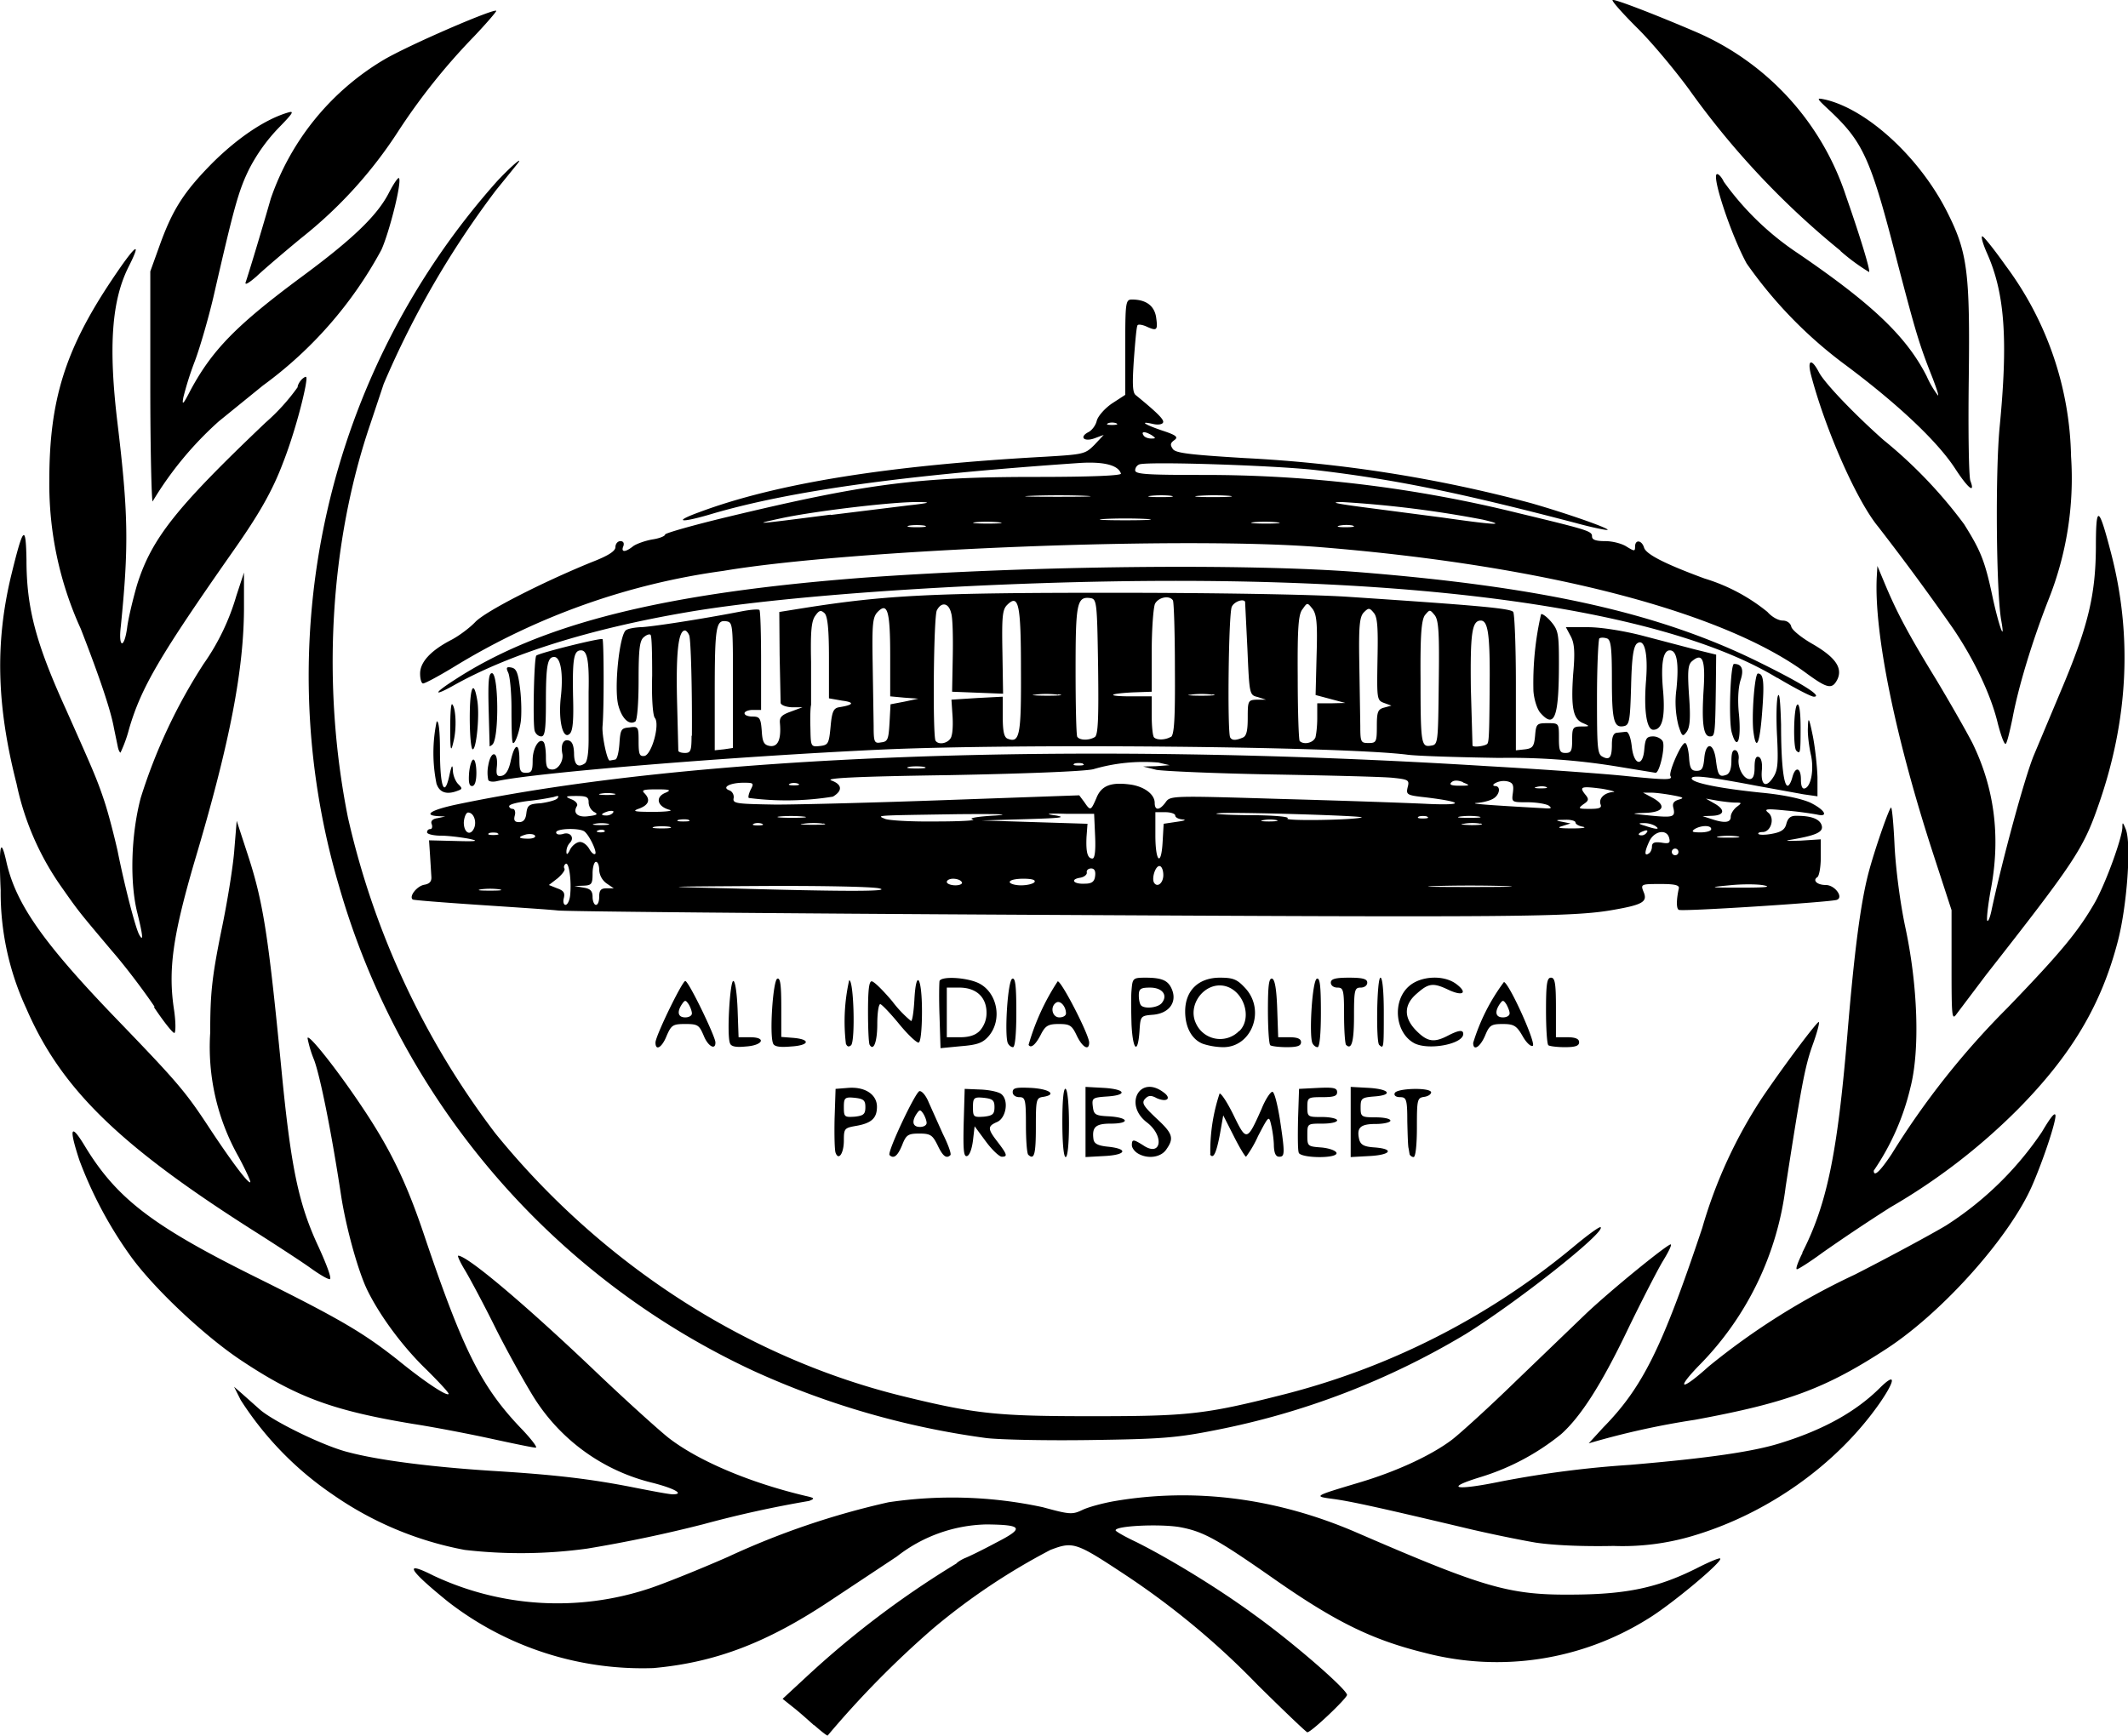 <svg xmlns="http://www.w3.org/2000/svg" width="642.8" height="524.5">
  <path d="M245.9 521.3c-2-1.8-4.8-4.3-6.5-5.6l-3-2.4 6.8-6.3a280.6 280.6 0 0 1 45.7-34.6c.3-.4 1.4-1.1 2.5-1.6 1.1-.4 5.4-2.5 9.5-4.7 8.6-4.4 8.1-5.4-3-5.5a45.4 45.4 0 0 0-27 9.7l-19.6 13c-19.4 13-35.1 19-53.9 20.7a95.8 95.8 0 0 1-62-20c-12-9.7-13.7-12.6-4.6-8A88 88 0 0 0 196 480c4-1.3 14.8-5.6 23.9-9.6a238.8 238.8 0 0 1 48.5-16.5 130 130 0 0 1 46.6 1.5c8.1 2.2 8.9 2.3 12 .8 1.9-.9 6.1-2 9.4-2.6 24.3-4.2 49.3-1 73.5 9.5 38.8 16.8 46.1 18.9 65.5 18.7 16-.1 25.4-2.1 37-7.9 3.7-1.9 7-3.3 7.2-3 1 .8-15 14.1-21.8 18.2a86 86 0 0 1-67.4 10.3c-16.2-4-27.3-9.5-46.5-23-16.5-11.5-20.5-13.7-27.6-15-6-1-19.5-.4-19.3 1 0 .3 2.8 1.9 6.2 3.5 10 5 24.5 13.8 35.7 22 11.7 8.4 27.8 22.4 28 24.2 0 1-10.8 11.3-12 11.3-.3 0-7-6.4-15-14.3a239.5 239.5 0 0 0-40.5-33.6c-14.4-9.5-15.3-9.8-22.1-7.2a196.2 196.2 0 0 0-35.4 23.7 289.1 289.1 0 0 0-31.9 32.4c-.3 0-2.2-1.5-4.1-3.2zm-105.5-53a102.7 102.7 0 0 1-40-16.8A99 99 0 0 1 72.7 423l-2-4 2.3 2 5.4 4.8c4 3.6 19.5 11.2 26.9 13 9.1 2.4 24.6 4.4 43.1 5.6 19.7 1.2 30.3 2.5 43.4 5.1 5.1 1 10.3 2 11.4 2 3.7 0 .5-1.8-6.2-3.5a58.6 58.6 0 0 1-35.5-25.4c-2.4-3.8-7.6-13-11.5-20.7-3.8-7.7-8.2-15.9-9.6-18.2-1.4-2.3-2.3-4.3-2-4.3 2.8 0 20.4 14.9 41.5 35 9 8.6 19 17.6 22 20 9 7 24.6 13.6 41.5 17.6 2.7.6 2.8.8 1 1.5a336.4 336.4 0 0 0-31.8 7 416 416 0 0 1-35.2 7.4 147 147 0 0 1-37 .4zm323.5-2.2c-4.7-.8-14.6-2.8-22-4.6-24.9-5.9-33.9-7.9-39.2-8.6-6-.8-6-.8 7.7-4.9 11.5-3.4 22-8.3 28.2-13 2.6-2 11.4-10 19.4-17.8l21-20.2c7.8-7.4 25.2-21.5 25.7-21 .3.3-.9 2.6-2.5 5.2-1.6 2.7-6.4 12-10.6 20.7-8 16.7-14.2 26.2-20 31.4a72 72 0 0 1-24.4 13c-11.1 3.4-7.8 4.2 6.3 1.3a313 313 0 0 1 38.9-5c23.5-2 37.5-4 45.8-6.7 12.8-4 22.4-9.4 29.5-16.4 5-5 5-2.7.2 4.3-13 18.7-34 33.6-56.7 40.3a74.2 74.2 0 0 1-23.8 3c-9.5.2-18.1-.2-23.5-1zm-316-31.5c-6.9-1.5-17.4-3.5-23.3-4.4-24-4-35-8-51.8-19.2-11-7.3-26.3-21.7-33.3-31.4a124 124 0 0 1-15.5-29c-3.2-9.7-2.7-11.4 1.4-4.7 9.6 16 20.3 24.3 51.5 39.8 26.2 13 32.8 17 43 25 8.2 6.7 15 11.2 15.6 10.5.3-.2-2.7-3.4-6.5-7.2-7-6.7-14-16-18-24.1-2.8-5.7-6.5-19-8-28.9-3-19.7-6.3-35.8-8.1-40.7a35 35 0 0 1-2-6.6c0-1.8 8.9 9.4 16.5 20.8 8.7 13 13.5 23 19 39.5 11.7 34.6 17.2 45.4 29.6 58.2 2.8 3 4.5 5.3 3.8 5.2-.8 0-7-1.3-13.9-2.8zm332 1.5l4.3-4.7c12-12.2 17.9-24.2 30-60.4a144 144 0 0 1 18.2-39.5c7.5-11 16.7-23.1 17-22.7.3.2-.6 3.5-2 7.3-2.2 6.3-3.3 12.1-8 42.4a93 93 0 0 1-26.4 54.3c-7 7.3-5 7.4 3.1.1a211 211 0 0 1 44.2-27.8c10.4-5.3 22.8-12 27.5-14.8a99.6 99.6 0 0 0 29-28.3c2.6-4.4 4-6.2 4.1-4.9 0 2.3-3.7 13.4-7 21-6.7 15.5-27 38.3-44 49.4-18.4 12-29.8 16.3-58 21.5a242.4 242.4 0 0 0-32 7.1zm-182-1.6a249 249 0 0 1-70.3-20.3 232 232 0 0 1-125.2-146.5 224.7 224.7 0 0 1 47.8-213c4.7-5 8.6-8.2 5.6-4.6l-6 7.4a276.4 276.4 0 0 0-33.9 58.5l-4 12c-12.3 36-14.8 79-6.8 119a248 248 0 0 0 44.5 95.4c32.2 39.7 76.2 68 123.3 79.5 22 5.4 28.7 6 57 6 28.7 0 33.9-.5 57.2-6.4a222.9 222.9 0 0 0 88.1-44.7c4.3-3.6 8-6.3 8.3-6 1.5 1.5-24.9 22.4-40.8 32.3a234 234 0 0 1-75.5 29c-12 2.4-16.8 2.7-37.8 3-13.2.2-27.4-.1-31.5-.6zm-204-51.3c-2.5-1.8-9.4-6.3-15.5-10.2-42-26.5-59.9-43.8-70.5-68.4A83.3 83.3 0 0 1 .2 269c-.6-13.9 0-16.5 1.8-8.3 2.9 12.5 11 24.2 33.7 47.7 18.4 19.1 20.4 21.5 28 33.1C70 351 75 357.7 75.6 357.2c.2-.2-1.4-3.7-3.6-7.8a67.4 67.4 0 0 1-8.5-37.4c0-11.7.5-16.6 3.3-30.5 1.9-9 3.7-20.3 4-25l.7-8.5 3.1 9.5C79.5 272.3 81 282 85 323c2.9 30 5.2 40.9 11.3 53.9 2.5 5.5 4 9.6 3.3 9.6-.7 0-3.2-1.5-5.7-3.3zm450.5-4.7C551.8 364 555 348.8 558 313c2.1-25.4 4-40 6.4-49.2 1.7-6.5 6-19 6.8-19.8.3-.3.8 5 1.1 11.8.4 7.2 1.7 17.1 3.2 24.2 3.8 17.6 4.5 37.2 1.6 48.5a74.9 74.9 0 0 1-11.1 25.2c0 2 1.8.4 5.4-5a244.4 244.4 0 0 1 35-44.2c16.2-16.8 21.4-23.1 26.5-32 3.3-6 8-19 8.2-22.4 0-1.8.1-1.8 1 .4 1.8 4.2.4 23.4-2.4 34-5 19.2-14 34.3-30.2 50.7a185.3 185.3 0 0 1-38.5 29.6 555 555 0 0 0-20.5 13.7c-3.8 2.8-7.3 5-7.7 5-.5 0 .3-2.2 1.7-5zm-292-30.2c-.3-.8-.4-5.4-.3-10.3l.3-9 3.8-.3c5.1-.4 8.7 2 8.7 5.7 0 3.5-1.7 5-6.4 5.8-3.4.6-3.6.8-3.6 4.4 0 3.9-1.6 6.2-2.5 3.7zm9-13.8c0-2-.5-2.5-3.2-2.8-3-.3-3.3 0-3.3 2.8 0 3 .2 3.1 3.3 2.9 2.7-.3 3.2-.8 3.2-2.9zm7.3 14.5c-.8-.8 7.7-18.8 9-19.3.7-.2 2 1.3 2.8 3.3l4.3 9.6c1.6 3.2 2.6 6 2.3 6.4-1.2 1.2-2.3.4-3.9-3-1.5-3-2.1-3.5-5.5-3.5s-4 .4-5.2 3.5c-1.4 3.4-2.6 4.2-3.8 3zm11.2-9.7c0-.7-.5-2-1-2.8-.9-1.3-1.1-1.3-2 0-1.6 2.4-1.2 4 1 4 1.1 0 2-.5 2-1.2zm11.2 0l.3-10.3 4.8.2c2.6.1 5.5.7 6.3 1.4 2.3 1.9 1.4 7.2-1.3 8.4-3 1.3-2.9 2.1.2 6.1 2.9 3.8 3 4.4 1.2 4.4-.7 0-2.9-2-4.8-4.6l-3.4-4.6-.5 4.3c-.3 2.4-1 4.5-1.8 4.7-1 .3-1.2-1.8-1-10zm9.3-4.8c0-2-.5-2.5-3.2-2.8-3-.3-3.3 0-3.3 2.8 0 3 .2 3.1 3.3 2.9 2.7-.3 3.2-.8 3.2-2.9zm10.2 14.4c-.4-.4-.7-4.4-.7-9 0-7.7-.2-8.4-2-8.4-1.1 0-2-.6-2-1.5 0-1.3 1-1.5 5.5-1.3 5.5.3 8 2 3.8 2.7-2.2.3-2.3.7-2.3 9.2 0 8.2-.5 10-2.3 8.3zm10.3-10c0-6.7.4-10.3 1-9.9.6.4 1 5 1 10.6 0 6-.4 10-1 10s-1-4.2-1-10.6zm7 .1v-10.6l5.5.3c6.7.4 7.3 2.2 1 2.6-4.4.3-4.6.5-4.3 3 .3 2.5.7 2.8 5 3 6 .4 6.3 2.2.4 2.2-4.5 0-5.7 1-5.2 4.7.2 1.4 1.4 2 4.7 2.3 6 .7 5.1 2.5-1.6 2.8l-5.5.3V339zm15.8 9.5c-1-.6-1.8-1.7-1.8-2.5 0-1.9.5-1.8 3.5.1 5.4 3.6 6.4-2.9 1-7-7-5.4-2.1-14.4 5-9.1 2.6 1.8 1.2 3.2-2 1.8-1.8-1-2.6-.8-3.6.3-1 1.2-.3 2.2 3.5 5.8 5 4.6 5.4 6 3 9.4-1.6 2.4-5.6 3-8.6 1.2zm21.9.3a55 55 0 0 1 2.8-18.4c.6 0 2.5 3 4.3 6.7 3.8 7.8 4 7.8 8.4-2.1 1.2-3 2.8-5.3 3.3-5.1.6.2 1.5 3.9 2.2 8.2 1.6 10.6 1.5 11.4-.2 11.4-1 0-1.5-1-1.6-3.2 0-1.8-.4-4.6-.8-6.3-.7-3-.7-3-4 3.3a33.5 33.5 0 0 1-3.6 6.2c-.3 0-2-2.8-3.7-6.2l-3.2-6.3-1 5.7c-1.1 5.8-2 7.6-3 6.1zm26.7-.6c-.3-.7-.3-5.3-.2-10.2l.3-9 5.8-.3c4.6-.2 5.7 0 5.7 1.3 0 1.2-1.1 1.5-4.5 1.5-4.3 0-4.5.1-4.5 3 0 3 .2 3 4.5 3 2.5 0 4.5.5 4.5 1 0 .6-2 1-4.5 1-4.5 0-4.5 0-4.5 3.5 0 3.3.1 3.4 4.2 3.7 2.3.2 4.3.9 4.6 1.6.6 1.8-10.7 1.7-11.4 0zM408 339v-10.6l5.5.3c6.4.4 7.4 2.2 1.5 2.6-3.7.3-4 .6-4 3.3 0 2.8.2 3 4.5 3 2.5 0 4.5.4 4.5 1 0 .5-2 1-4.4 1-4.7 0-5.9 1.1-5 4.8.5 1.6 1.6 2.1 4.8 2.3 6 .5 4.6 2.3-1.9 2.6l-5.5.3zm17.8 9.8l-.3-1.8c-.2-.5-.3-4.2-.4-8.2 0-6.7-.3-7.3-2.2-7.3-1.2 0-1.9-.5-1.6-1.2.5-1.5 10.6-1.8 11-.3 0 .6-.8 1.2-2 1.4-2.2.3-2.3.7-2.3 9.2 0 5.3-.4 9-1 9-.5 0-1-.4-1.2-.8zM198 315c0-2 8.1-18.6 9-18.6 1 0 9 16.6 9.1 18.5.1 2.5-2.2 1.3-3.5-1.9-1.4-3.3-1.8-3.6-5.6-3.6-3.7 0-4.2.3-5.6 3.5-1.4 3.6-3.4 4.8-3.4 2.1zm11-8.8c0-.7-.5-2-1-2.8-.9-1.3-1.1-1.3-2 0-1.6 2.4-1.2 4 1 4 1.1 0 2-.5 2-1.2zm11.5 9c-1-2.4 0-18.8 1-18.8.6 0 1.1 3.7 1.3 8.5l.3 8.5h3.5c5.1 0 3.8 2.5-1.4 2.8-2.9.3-4.4 0-4.7-1zm13 0c-1.1-2.8 0-19 1.3-19.5.9-.3 1.2 1.8 1.2 8.6v9l3.8.3c5.3.5 4.6 2.3-1 2.6-3.4.3-5 0-5.3-1zm22 0a57 57 0 0 1 1-19c1.4-.3 1.9 18.2.6 19.6-.7.6-1.2.5-1.6-.5zm7.2.5c-.3-.4-.5-5-.5-10 0-6.5.3-9.2 1.1-9.2.7 0 3.4 2.7 6.2 6a35 35 0 0 0 5.7 6c.4 0 .8-2.9 1-6.3.5-9.8 2.3-7 2.3 3.4 0 5.3-.4 9.3-1 9.4-.5.2-3.2-2.3-5.9-5.6s-5.3-6-5.7-6c-.5 0-.9 2.7-.9 6 0 5.3-1.1 8.3-2.3 6.3zm21.1-8.7c-.2-5.3-.1-10 0-10.6.6-1.5 8-1.1 11.7.6 5.7 2.7 7.4 11 3.2 16-1.8 2.1-3.4 2.7-8.4 3.1l-6.2.6zm12.2 4.4a8 8 0 0 0 2-5.4c0-4.7-3.1-7.6-8.2-7.6H286v15h4c2.7 0 4.7-.6 6-2zm8.4 3.7c-1-2.7 0-19 1.4-19.4.9-.3 1.2 2.1 1.2 10.2 0 6.6-.4 10.5-1 10.5s-1.3-.6-1.6-1.3zm6.3.6a70 70 0 0 1 8.8-19.2c1.2 0 9.5 16.2 9.5 18.5 0 2.6-2 1.5-3.7-2-1.5-3.2-2.1-3.6-5.5-3.6-3.1 0-4 .5-5.3 3-1.6 3.2-3.1 4.5-3.8 3.3zm11.3-9.5c0-2.1-1.7-4-2.9-3.3-2 1.2-1.3 4.5.9 4.5 1.1 0 2-.5 2-1.2zm19.8 3.5c-.1-3.7-.2-8.4 0-10.5.3-3.6.4-3.8 4.2-3.8 5.2 0 7 .9 8.1 3.8 1.4 3.8-1.1 7-5.8 7.4-3.8.3-3.8.4-4.1 5-.5 7.1-2 5.8-2.4-2zm9.1-6.6c2-2.4.2-4.7-3.5-4.7-2.9 0-3.4.4-3.4 2.4 0 1.3.3 2.6.7 3 1.1 1.1 5 .7 6.2-.7zm12.5 12.3c-3.4-1.3-5.4-5-5.4-9.8 0-6.3 4-10.2 10.5-10.2 4 0 5.2.5 7.6 3.1 6.3 6.7 2 18-6.7 17.9a21 21 0 0 1-6-1zm11-3.9c4-4 1.3-12.3-4.5-13.6-6-1.3-11.4 5.7-8.6 11.4a8 8 0 0 0 13 2.2zm9.3 4.3c-.4-.4-.7-5.2-.7-10.6 0-7.5.3-9.8 1.3-9.5.8.3 1.3 3.2 1.5 9l.3 8.7h3.4c2.5 0 3.5.5 3.5 1.5 0 1.1-1.1 1.5-4.3 1.5-2.4 0-4.7-.3-5-.6zm12.7-.7c-1-2.7 0-19 1.4-19.4.9-.3 1.2 2.1 1.2 10.2 0 6.6-.4 10.5-1 10.5s-1.3-.6-1.6-1.3zm10.2.6c-.3-.3-.6-4.3-.6-9 0-7.6-.2-8.3-2-8.3-1.1 0-2-.6-2-1.5 0-1.1 1.3-1.5 5.5-1.5s5.5.4 5.5 1.5c0 .9-.9 1.5-2 1.5-1.8 0-2 .7-2 8.5 0 7.7-.7 10.5-2.4 8.8zm10 0c-1-1-.7-20.3.4-20.3.6 0 1 4.2 1 10.5 0 10.5 0 11.1-1.3 9.9zm10.8-.4c-6-3-7-12.9-1.7-17.4 3.6-3.1 10.6-3.4 14.3-.5 3.4 2.6 1.9 3.7-2.4 1.7-4.6-2.2-6-2.1-9.5 1-4.1 3.4-4.2 7.4-.2 11.4 3.3 3.3 5.3 3.6 9.5 1.4 3.3-1.7 4.6-1.8 4.6-.5 0 3-10.1 5-14.6 2.9zm17.6-.2a60 60 0 0 1 9.3-18.4c1.7.6 9.8 18.6 8.7 19.3-.6.3-2-1-3.1-3-1.8-3.1-2.6-3.6-6-3.6-3.5 0-4 .4-5.3 3.5-1.5 3.5-3.6 4.8-3.6 2.2zm11-9c0-.6-.5-1.8-1-2.7-.9-1.3-1.1-1.3-2 0-1.6 2.4-1.2 4 1 4 1.1 0 2-.5 2-1.2zm11.7 9.7c-.4-.4-.7-5.1-.7-10.5 0-8.1.3-9.9 1.5-9.9s1.5 1.7 1.5 9v9h3.5c2.4 0 3.5.5 3.5 1.5 0 1.1-1.1 1.5-4.3 1.5-2.4 0-4.7-.3-5-.6zm-421-11.6c-3-4.5-8.8-12.2-12.9-16.9-10.1-12-9.9-11.7-15.3-19.4A83.7 83.7 0 0 1 5 236.8c-6-23.5-6.5-42.4-1.7-62.6C7 159 7.8 158 8 169.2c0 14.6 2.9 25.3 12 45.3 8 18 9.2 20.6 11.5 27.5 1.3 3.9 3 10.6 4 15 2.2 11 5.5 23.7 6.6 25.5 1.3 2.3 1-.1-.6-6.6-2.3-9-2-23.4 1-34.8a165.4 165.4 0 0 1 19-40.5A69.3 69.3 0 0 0 71.4 180l2.3-7v9.7c.1 19-4.1 41.3-15 77.8-6.5 22.3-8 32.6-6.1 44.8.5 3.5.5 6.5.1 6.8-.4.2-3.2-3.3-6.2-7.8zm542.8-12.4V275l-5.7-17.5c-11.3-34.8-17.7-66.1-16.9-83l.2-3.5 2.3 5.5c3.6 8.6 7.1 15.2 15.5 28.9 4.2 7 9.1 15.6 10.9 19.1 6.6 13.5 8.5 28 5.7 43.5-1 5.3-1.5 9.9-1.2 10.2.3.3.8-1 1.2-2.8 3.2-15.1 10.1-40.6 12.9-47.3l8.9-21.2c7.5-18 9.7-27.3 9.8-41.4 0-13.1.8-12.9 4.5 1.3 6.6 25.1 5.3 50.7-3.7 76.4-4.6 13.3-7.2 17.2-34 51.4l-8.9 11.8c-1.4 2-1.5.8-1.5-14.5zm-278.5-15.4c-75.6-.4-139.7-1-142.5-1.3-2.7-.3-13.5-1-24-1.7-10.4-.7-19.3-1.4-19.8-1.6-1.3-.9 1.3-4.2 3.6-4.5 1.5-.3 2.1-1 2-2.4l-.4-6.5-.3-4.5 8 .2c6.6.2 7.3 0 3.9-.7-2.2-.4-6-.9-8.2-.9-2.4 0-4.3-.5-4.3-1 0-.6.4-1 1-1 .5 0 .7-.7.4-1.5-.4-.9.3-1.6 1.8-1.8l2.3-.5-2.2-.1c-4.6-.3-2-1.9 5.5-3.5 71.6-15 186.3-19.4 311.7-11.6 17.6 1 36.4 2.4 41.9 3 12 1.2 13.9 1.2 13.2 0-.7-1 3.2-10 4.4-10 .5 0 1 1.9 1.2 4.2.2 3.5.7 4.2 2.3 4.2 1.6 0 2-.7 2.3-3.7.4-5.1 2.8-5 3.5.3.6 4.8 1 5.4 3.2 4.6 1-.4 1.5-1.9 1.5-4.2 0-2.5.4-3.5 1.3-3.2.6.2 1 1.4.9 2.5-.4 2.8 1.5 6.2 3.3 6.2 1 0 1.5-1 1.5-3.5s.4-3.5 1.2-3.2c.8.2 1.2 1.8 1 4-.4 4.5 1.2 5.6 3.4 2.2 1.4-2.1 1.6-4.2 1.2-12.3-.3-5.3-.2-10.8.2-12.2.5-1.6.8 1.5 1 8.5 0 11.8.8 18.5 2 18.5.4 0 1-1 1.4-2.5.9-3.5 2.6-3 2.6.6 0 2 .4 3 1.2 2.7 1.9-.6 2.8-5.8 1.8-10.2-.5-2.2-1-5.9-.9-8 .1-3.6.3-3.4 1.5 2.4.7 3.6 1.3 9.2 1.4 12.4v5.8l-4.2-.6-14.3-2.6c-14.7-2.8-19.5-3.3-19.5-2.2 0 1.3 8.3 3 21 4.3 6.5.6 12.1 1.8 14.8 3 4.5 2.2 5.7 4.5 2 3.6a107 107 0 0 0-9.3-1.2c-6-.6-6.8-.5-5.3.7 2 1.7.7 5.8-1.8 5.8-1 0-1.5.3-1.2.6.3.3 2.2.3 4.2-.1 2.7-.5 3.8-1.3 4.2-3 .5-1.8 1.3-2.5 3.3-2.4 4.3 0 6.9 1 7.4 3s-2 3-9.8 4.3c-1.6.3-.2.3 3.3.2l6.2-.4v5.4c0 3-.5 5.6-1 6-1.6 1-.1 2.4 2.5 2.4 2.8 0 5.5 3.8 3.3 4.5-2.3.7-46.9 3.6-47.7 3-.8-.4-.7-3.2 0-6.4.3-1-1-1.4-5.3-1.4-6.3 0-6.3 0-5.2 2.7 1 2.7-.6 3.6-9.2 5.1-12.2 2.2-29.1 2.3-176.4 1.5zm-138.8-5.7c.5-4.4-.3-10.3-1.3-9.7-.5.3-.7 1-.4 1.4.3.5-.7 1.8-2.1 3l-2.6 2 2.5 1c2 .7 2.4 1.4 2 3-.3 1.1 0 2 .5 2 .6 0 1.2-1.2 1.4-2.7zm8.8.2c0-1.9.5-2.5 2.2-2.5h2.2l-2.2-1.5a5.4 5.4 0 0 1-2.2-4c0-1.4-.4-2.5-1-2.5-.5 0-1 1.6-1 3.5 0 3.2-.3 3.6-2.7 3.7l-2.8.1 2.8.5c2 .3 2.7 1 2.7 2.8 0 1.3.5 2.4 1 2.4.6 0 1-1 1-2.5zm-30.2-2.2a22 22 0 0 0-5.5 0c-1.6.3-.3.4 2.7.4s4.3-.1 2.8-.4zm114.7-.3c-2.2-.5-18.2-.8-35.5-.7-31.3.2-31.4.2-10 .7 34.7 1 50 1 45.5 0zm188.8-.7a393 393 0 0 0-20.5 0c-5.7.2-1 .3 10.2.3 11.3 0 15.9-.1 10.3-.3zm78.5-.2c-2-.4-6.8-.4-10.5 0-6.4.6-6.1.7 3.7.7 7 0 9.3-.2 6.8-.7zm-242.3-1c-.3-.6-1.5-1-2.6-1-1 0-1.9.4-1.9 1 0 .5 1.2 1 2.6 1 1.4 0 2.3-.5 1.9-1zm22 0c.4-.7-1-1-3.4-1-2.3 0-4.1.4-4.1 1 0 .5 1.6 1 3.4 1 2 0 3.8-.5 4.1-1zm18.3-1.8c.2-1.5-.2-2.3-1.2-2.3-.9 0-1.5.6-1.3 1.3 0 .6-.8 1.3-2 1.5-3.2.5-2 2 1.4 1.8 2.1 0 2.9-.6 3.1-2.3zm20.6-.3c0-1.3-.4-2.5-1-2.7-1.3-.4-2.6 3.6-1.8 5 1 1.6 2.8.1 2.8-2.3zm-20.6-11.7l-.3-6.8h-8c-6.5-.2-7.1 0-3.5.5 3.3.6 1 .8-9 1.1l-13.5.4 16 .5 16 .5-.3 4c-.2 4.6.3 6.5 1.8 6.5.7 0 1-2.4.8-6.7zm20.4 1.5l.3-5.3 4-.6c2.2-.3 3-.6 1.8-.7-1.3-.1-2.3-.6-2.3-1.2 0-.5-1.3-1-3-1h-3v7c0 8.2 1.8 9.6 2.2 1.8zm-176 .2c1 0 2.2 1 2.8 2.1.7 1.2 1.4 1.8 1.8 1.5.6-.6-1.8-5.7-3.3-6.8-1.6-1.1-8.5-.9-8.5.3 0 .6.8.8 2 .5 2.2-.8 3.7 1.1 2.1 2.7a4 4 0 0 0-1 2.7c0 1 .4.8 1.1-.7.6-1.2 2-2.3 3-2.3zm323.8 1.4c0-1.2.8-1.5 2.9-1.2 2.3.4 2.7.1 2.3-1.4-.7-2.8-4.5-2.2-6 1s-1.5 4.6-.2 3.7c.6-.3 1-1.3 1-2.1zm8 1.6c0-.5-.4-1-1-1a1 1 0 0 0-1 1c0 .6.5 1 1 1 .6 0 1-.4 1-1zm-345.4-4.9c-.3-.5-1.5-.6-2.6-.4-2.8.8-2.5 1.3.6 1.3 1.4 0 2.3-.4 2-.9zm363.2.2a22 22 0 0 0-5.5 0c-1.6.3-.3.4 2.7.4s4.3-.1 2.8-.4zm-374.5-1c-.7-.2-1.9-.2-2.5 0-.7.4-.2.6 1.2.6s2-.2 1.3-.5zm347.2-.2c.3-.6 0-.8-1-.4-1.7.6-2 1.3-.6 1.3.6 0 1.3-.4 1.6-1zM143.3 250c.7-2-.3-4.5-1.9-4.5-.6 0-1.2 1.4-1.3 3 0 3.2 2.1 4.3 3.2 1.5zm39.3 1c-.3-.4-1.2-.4-1.9-.1-.8.3-.5.5.6.6 1 0 1.7-.2 1.3-.6zm334.3-.5c0-1.2-3-1.2-5 0-1.1.8-.7 1 1.8 1 1.7 0 3.2-.4 3.2-1zm-314.7-.7c-1.3-.2-3.3-.2-4.5 0-1.3.3-.3.5 2.2.5s3.5-.2 2.3-.5zm276 0c-1.3-.2-2.3-.8-2.3-1.3s-1.5-.9-3.2-.8c-2.9 0-3 .2-.8.6l2.5.5-2.5.8c-1.8.5-1 .7 3 .7 3 0 4.5-.2 3.3-.5zm21.7-.3a7 7 0 0 0-3.5-.8c-1.6 0-1.6.2.5.8 3.5 1.2 4.8 1.2 3 0zm-316.2-.6a11 11 0 0 0-4 0c-1.3.2-.5.4 1.7.4s3.2-.2 2.3-.4zm46.5 0c-.7-.3-1.9-.3-2.5 0-.7.3-.2.5 1.2.5s2-.2 1.3-.5zm18.5 0c-1.5-.3-4.2-.3-6 0-1.8.1-.6.3 2.7.3 3.3 0 4.8-.1 3.3-.4zm198.5 0c-1.3-.3-3.5-.3-5 0-1.6.2-.5.3 2.2.4 2.8 0 4-.2 2.8-.5zM159 245.7c.3-2.4.8-2.8 4.3-3 2.2-.3 4.5-.9 5-1.4.7-.8.4-1-1-.5a77 77 0 0 1-7.7 1.2c-3.2.4-5.8 1-5.8 1.6 0 .4.5.8 1.1.8.6 0 .9 1 .6 2-.4 1.5 0 2 1.3 2s2-.8 2.2-2.7zm49 2c-.6-.2-2-.2-3 0-.9.3-.3.5 1.3.5 1.7 0 2.4-.1 1.8-.4zm85.8-.1c-1.4-.4 1.5-.9 7-1.2 5.2-.4 0-.5-11.5-.4-25.2.4-24.6.3-22 1.4 1.1.5 8 .9 15.5.8 7.4 0 12.4-.3 11-.6zm91.8.2a11 11 0 0 0-4 0c-1.3.2-.5.4 1.7.4s3.2-.2 2.3-.4zm25.7-.8c1.8-.5-38-1.7-43-1.3-2.7.2 1 .5 8.5.6 8.1 0 13 .5 12.1 1-1.2.8 19.6.5 22.4-.3zm111.5-.2c0-.9.8-2.2 1.8-3 1.6-1.2 1.6-1.3-.4-1.3-1.2 0-3.7-.3-5.5-.6l-3.4-.6 2.8 1.6c3.2 1.9 2.7 3.5-1.1 3.6l-2.7.1 2.5.8c4.1 1.4 6 1.2 6-.6zm-343.4-1.5a3.6 3.6 0 0 1-1.6-3c0-1.5-.7-1.8-3.7-1.8-3.4 0-3.5.2-1.5 1 1.3.5 2 1.4 1.7 2-1.4 2.2.3 3.6 3.5 3.1 2.6-.3 3-.6 1.6-1.3zm63.1 1.4c-2-.2-5.2-.2-7 0-1.7.2 0 .4 3.8.4 3.9 0 5.3-.2 3.2-.4zm188.6 0c-.7-.2-1.9-.2-2.5 0-.7.4-.2.6 1.2.6s2-.2 1.3-.5zm15.5 0a22 22 0 0 0-5.5 0c-1.6.3-.3.4 2.7.4s4.3-.1 2.8-.4zm58.9-2.5c-.4-1.4 0-2.1 1.6-2.6 1.8-.5 1.4-.7-1.8-1.3-2.2-.4-5.1-.8-6.5-.8h-2.5l2.8 1.5c4.4 2.4 3.5 4.4-2 4.6-4.7.2-4.7.2 1.2.8 7.1.7 7.8.5 7.2-2.2zm-320.3 1.3c.4-.5-.3-.6-1.4-.4-2.3.7-2.6 1.3-.6 1.3.8 0 1.7-.4 2-.9zm17.1-.8c-3.8-1-4.5-3.9-1.2-5.2 1.8-.8 1.2-1-2.7-1-3.9 0-4.7.2-3.8 1.1 2 2 1.4 3.6-1.5 4.7-2.3.8-1.6 1 4.2 1 3.9 0 6.1-.3 5-.6zm128.9-3.6c1.5-3.8 4.5-4.9 10.6-4 4.1.7 7 3 7 5.5 0 2.4 1.5 2.3 3.3-.2 1.4-2 1.8-2 34.8-1 18.4.5 38.4 1.2 44.4 1.5 11.3.5 10.8-.6-.8-2-5.5-.6-5.8-.8-5.3-3 .6-2.2.3-2.4-4.6-2.9-3-.3-19.2-.7-36.3-1-17-.3-32.8-1-35-1.4l-4-1 4-.1 4-.3-3.4-.8a54 54 0 0 0-19.6 2c-2.7.7-22.3 1.4-43.5 1.8-27.9.4-37.7.9-35.7 1.6 3.3 1.2 3.5 3.1.5 4.9a88 88 0 0 1-25.4.4c-.3-.2 0-1.4.6-2.6 1-1.9.8-2-2.2-2-4.1 0-6.7 1.4-4.3 2.3.9.3 1.5 1.4 1.3 2.4-.3 1.6.9 1.7 12.7 1.9 7.2 0 30.7-.6 52.4-1.4l39.3-1.4 1.5 2c1.9 2.8 2 2.7 3.7-1.2zm136.6 2.3c-.8-.5-3.7-1-6.4-1-4.8 0-4.8 0-4.4-2.9.3-2.3 0-3-1.6-3.4a5.4 5.4 0 0 0-3.5.4c-1 .5-1.1.9-.3 1 1.9 0 1.4 2.8-.7 3.9-1.1.6-3.2 1.1-4.8 1.2-2.4.2 2.2.6 20.2 1.6 2.3.2 2.6 0 1.5-.8zm15.7-.3c-.7-1.8 1.1-3.6 3.8-3.8 1 0-.5-.5-3.5-1-6.2-.8-6.8-.6-5 1.7 1.2 1.4 1.2 1.9-.5 3-1.7 1.3-1.6 1.4 2 1.4 2.7 0 3.6-.3 3.2-1.3zm-298-3.3a11 11 0 0 0-4 0c-1.2.2-.4.4 1.8.4s3.2-.2 2.3-.4zm281.6-2c-.7-.3-2-.3-3 0-1 .2-.4.4 1.2.4 1.7 0 2.4-.1 1.8-.4zm-226-1c-.7-.3-1.9-.3-2.5 0-.7.3-.2.5 1.2.5s2-.2 1.3-.5zm200.8-.5c-1.6-.6-2.8-.6-3.5.1-.7.7 0 1 2.5 1 3.2 0 3.3-.1 1-1zm-162.8-4.6c-1.3-.2-3.3-.2-4.5 0-1.3.3-.3.5 2.2.5s3.5-.2 2.3-.5zm48-1c-.7-.2-1.9-.2-2.5 0-.7.4-.2.6 1.2.6s2-.2 1.3-.5zM131.9 237a46.5 46.5 0 0 1 0-19c.6-.4 1 2.8 1 8.7 0 11 1.3 14.5 2.8 7.8.7-3.3 1-3.7 1.1-1.8 0 1.5.8 3.4 1.6 4.2 1.3 1.3 1.3 1.5-.1 2-3.3 1.3-5.5.6-6.4-2zm9.8-3.5c.2-2.2.8-4 1.3-4s.9 1.8.9 4c0 2.6-.5 4-1.3 4-.9 0-1.1-1.2-.9-4zm5.8 2.2a11 11 0 0 1 0-4.5c.8-4.6 3-4.3 2.6.3-.3 2.7 0 3.2 1.5 2.9 1.2-.3 2.1-1.7 2.7-4.6 1.2-5.4 2.6-5.5 2.6-.3 0 3.4.3 4 2 4s2-.6 2-3.8c0-3.7 2-6.9 3.3-5.5.4.4.7 2.4.7 4.5 0 3.1.4 3.8 2 3.8 1.7 0 3.3-2.5 3-4.6-.6-2.8.2-4.5 1.7-4.2 1.2.2 1.7 1.4 1.8 3.8 0 3.5 1.1 4.6 3.2 3.2.8-.4 1.2-3.2 1.2-7.2V209c.2-9.3-.4-12.5-2.3-12.5-2.2 0-2.6 2.6-2.4 13.8.2 6.9 0 10.5-1 11.4-2 2-3.5-3.8-2.7-11 .8-7 0-12.2-2-12.2s-2.5 2.5-2.5 13.6c0 8.4-.3 10.4-1.4 10.4-.8 0-1.7-.7-2-1.7-.6-2.1-.2-22 .5-22.7.8-.8 19.3-5.4 20-5 .4.3.5 20.8 0 26.4-.2 2.8 1.4 10.5 2.2 10.3l1.6-.3c.6 0 1.1-2.1 1.3-4.7.3-4.4.5-4.8 3-5 2.7-.4 2.8-.2 2.8 4.2 0 4 .3 4.6 1.8 4.4 2.2-.5 4.7-9.6 3.1-11.5-.6-.7-1-6.1-.8-12.8 0-6.4-.1-12-.5-12.3-.3-.3-1.2 0-2 .7-1.3 1-1.6 3.7-1.6 13.1 0 6.5-.4 12-1 12.4-1.8 1.2-4-.8-5.1-4.8-1.4-5 .3-21.5 2.3-22.8.7-.5 2.7-.8 4.3-.9 2.7 0 18.4-2.4 30.7-4.8 2.6-.5 5-.7 5.3-.4.3.3.5 7.2.5 15.4v14.8h-2.5c-1.4 0-2.5.5-2.5 1 0 .6 1.1 1 2.4 1 2.2 0 2.5.5 2.8 4.3.2 3.5.7 4.3 2.5 4.6 2.4.3 3.4-2 3-6.8-.2-1.9.5-2.6 3.3-3.6l3.5-1.3h-3.2c-1.9-.1-3.4-.7-3.4-1.4l-.3-14.4-.1-13 7.5-1.2c24.7-3.9 39-4.6 92.5-4.6 31.1 0 60.6.5 71.5 1.2 39.1 2.6 49.5 3.5 50.2 4.6.4.6.8 10.3.8 21.5v20.3l2.8-.3c2.3-.3 2.7-.9 3-4.1.3-3.6.5-3.8 3.8-3.8 3.4 0 3.4 0 3.4 4.5 0 3.9.3 4.5 2 4.5s2-.6 2-4c0-3.6.2-4 2.8-4 2.6 0 2.6-.1.5-1-3-1.2-3.7-4.6-3-14.8.6-6.6.4-9.3-.7-11.4l-1.5-2.8h6.7c3.9 0 10.7 1.1 16.2 2.5l16 4.2 6.5 1.6-.1 10.1c-.2 14.4-.3 14.6-1.8 14.6-2 0-2.5-4.2-1.9-14 .6-9.2-.3-11.4-3.4-8.8-1.3 1-1.5 2.8-1 10.4.5 6.8.3 9.6-.7 11-1.2 1.6-1.4 1.5-2.5-1.9a29 29 0 0 1-.6-11c.8-8 .1-11.7-2-11.7s-2.8 4.3-2 12.6c.6 7.7-.3 11.4-3 11.4-2 0-2.9-5.8-2.2-14.7.7-8.6-.5-13.2-2.8-11.3-1 1-1.5 4.2-1.7 12.9-.3 10.4-.5 11.7-2.2 12-3 .6-3.6-1.7-3.6-14.1 0-9.7-.3-12-1.5-12.4-.9-.3-1.9-.3-2.3 0-.3.5-.7 8.4-.7 17.8 0 14.9.1 17.1 1.6 17.9 2.2 1.2 2.9.3 2.9-3.7 0-2.3.5-3.4 1.5-3.5l2.8-.3c.7 0 1.4 1.7 1.7 4.4.6 5.8 3.4 6.4 3.8.8.3-3.2.7-3.8 2.7-3.8 1.2 0 2.6.8 2.9 1.6.7 1.8-1 9.4-2.2 9.4l-12.2-2a200 200 0 0 0-35-2.5c-13-.2-25.5-.6-28-1-20.7-2.5-117.9-3.4-159-1.5-44.9 2.1-104.7 7-115.7 9.5-1.2.3-2.4.2-2.7-.3zm61.5-13.4c.1-13.8-.3-29-.8-30.3-.3-.8-.9-1.5-1.3-1.5-2 0-2.7 6.7-2.4 20.6l.4 15.7c0 .4.9.7 2 .7 1.7 0 2-.6 2-5.2zm12.4-15.3c0-18.6 0-19-2.1-19.3-3-.4-3.4 1.7-3.4 21.7v17.3l2.8-.3 2.7-.4zm29.5 12.5c.4-4.5.9-5.5 2.5-5.8 4.5-.7 4.9-1.5 1-2l-4-.7v-12.2c0-8.7-.4-12.5-1.3-13.5-1.1-1-1.6-1-2.8.7-1.2 1.6-1.5 4.7-1.3 14v13c-.2.6-.3 3.7-.2 6.9.1 5.7.1 5.8 2.9 5.5 2.5-.3 2.7-.7 3.2-5.9zm183.7-13c.2-15.2 0-19-1.2-20.6-1.5-1.8-1.5-1.8-3 0-1 1.5-1.4 5.6-1.3 19 0 19.8.2 20.9 3.1 20.4 2.2-.3 2.2-.6 2.4-18.9zm14.7 18.2c.5-.8.6-3.3.7-20.8 0-12.4-.6-16.4-2.7-16.4-2.7 0-3.2 3.9-3 20.6l.5 17.2c.3.6 4 .1 4.5-.6zm-180.6-6.3l.3-5.6 4.2-.8 4.2-.9-4.2-.3-4.3-.4v-12.2c0-13.5-.8-16.3-3.7-13.4-1.6 1.6-1.8 3.5-1.6 15.5l.3 19c0 5 .2 5.4 2.3 5 2-.2 2.2-1 2.5-5.9zm18.7 4c.4-1 .5-4 .3-6.5l-.3-4.5 7.8-.5 7.7-.4v6c0 4.5.4 6.3 1.5 6.7 3.6 1.4 4.1-1 4-20.6 0-20.2-.7-23.3-4.2-19.8-1.4 1.4-1.6 3.6-1.4 14.2l.2 12.6-7.7-.3-7.7-.3.2-10.6c.1-5.8 0-11.8-.5-13.2-.7-3-2.9-3.5-4.3-.8-1 1.7-1.3 37.9-.4 39.4 1 1.5 4.2.7 4.8-1.3zm109.9.6c.3-1 .6-3.6.6-6v-4.5h4.3l4.2-.1-4.5-1.2-4.5-1.2.3-12c.3-9.8 0-12.3-1.2-14-1.6-2-1.6-2-3 0-1.3 1.5-1.6 5.5-1.5 20.6 0 10.3.3 19 .6 19.3 1.2 1.2 4 .6 4.7-1zm18.6-3.6c0-4.3.3-5.1 2.2-5.6l2.2-.6-2.2-.8c-2.2-.8-2.2-1.2-2-13.2.2-9.5 0-12.7-1.1-14-1.3-1.6-1.6-1.6-3-.2-1.3 1.3-1.6 4-1.4 15.3l.3 19c0 5 .2 5.2 2.5 5.2s2.5-.3 2.5-5zm-85.2 3.3c1-.6 1.2-5.6 1-21.2-.3-19.9-.4-20.5-2.4-20.8-4-.5-4.4 1.6-4.4 21.7 0 10.5.2 19.6.5 20.2.7 1.1 3.5 1.2 5.3.1zm23 0c1-.7 1.3-5.4 1.2-20.6 0-10.9-.3-20.2-.6-20.7-1-1.6-4.3-1-5.4 1-.5 1.1-1 7.6-1 14.4V209l-5.7.2c-7.7.4-8 1.2-.5 1.2h6.2v5.9c0 3.2.3 6.1.7 6.5.9.9 3.5.8 5.1-.2zm21.6.2c1.2-.4 1.6-2 1.6-6 0-5.2.1-5.4 2.8-5.5h2.7l-2.5-.8c-2.5-.6-2.5-.8-3.1-14.6l-.7-14.2c-.6-1-3.3 0-4 1.5-1 1.7-1.4 38-.5 39.5.5.9 1.6 1 3.7.1zm-55.7-13c-2-.3-5.2-.3-7 0-1.7.1 0 .3 3.8.3 3.9 0 5.3-.2 3.2-.4zm46.6 0c-1.8-.3-4.8-.3-6.5 0-1.8.1-.4.3 3.2.3s5-.2 3.3-.4zM35.6 225.7l-1.2-5.8c-.9-5.1-4.2-15-10-29.9a105.3 105.3 0 0 1-9.5-44.9c0-24 4.7-39.3 18.8-60.4 7-10.5 9.4-12.6 5.3-4.4-5.3 10.3-6.3 24.4-3.5 47.6 3.3 27.5 3.4 37.3 1 61.3-.8 6.6 1 7 1.9.5.3-2.6 1.7-8.5 3-13 4.4-14 11.8-23.3 38.8-49a62 62 0 0 0 9.7-10.7c0-.7.7-1.9 1.5-2.6 1.3-1 1.4-.8.9 2.2-1.1 5.9-4 16.1-6.8 23.2-3.2 8.5-7.2 15.5-15 26.6-22.2 31.7-27.8 41.2-31.5 53.8a41 41 0 0 1-2.6 7.2c-.2 0-.6-.7-.8-1.7zM136 220c0-4.3.2-7.6.6-7.2 1.1 1.1 1.4 7.2.4 11.2-.8 3.5-1 3-1-4zm406.6 6.8c-1-1-.8-13.2.3-13.9.6-.4 1 2.2 1 7 0 7.6-.1 8.1-1.3 6.9zm-400.7-10c0-9.3 1.2-11.8 2.3-5 .7 4.5-.3 14.6-1.4 14.6-.5 0-.9-4.3-.9-9.5zm6 8.6l-.3-11.2c-.2-8.3 0-10.8 1-10.8 2 0 2.2 19.4.2 21.5-.5.5-1 .7-1 .5zm455.6-6.7c-2-8.5-7-19.1-13.4-28.6a748.1 748.1 0 0 0-22.8-31c-6.5-7.9-16-29.5-20.3-46-1.1-4.4.2-4.9 2.4-.7 1.6 3.2 10.7 12.7 19.5 20.5a140.3 140.3 0 0 1 24.4 25.5c5 8 6.3 11 8.7 22.5 1.9 8.6 3.8 13.7 2.5 6.5-1.5-8.6-1.8-44.1-.5-58.1 2.6-26.6 1.6-40.6-3.7-52.6-1.3-2.9-2-5.3-1.5-5.3.4 0 3.6 4 7 8.8a99.6 99.6 0 0 1 19.8 57.7 99 99 0 0 1-6.9 43.5c-5 12.8-9.1 26.5-10.8 35.7-.8 3.8-1.6 7.2-2 7.6-.4.5-1.4-2.2-2.4-6zM154.8 224c-.2-.5-.3-5-.3-10s-.5-9.8-1-10.8c-.7-1.5-.5-1.8 1-1.5 1.5.3 2 1.6 2.6 6.4.4 3.2.5 7.7.2 10-.6 4-2.2 7.7-2.5 6zm368.3-2.7c-1-3.5-.4-20.8.7-20.7 2.4 0 3 1.7 2 4.8-.7 2.1-1 6-.5 10.6.7 7.9-.6 11-2.2 5.3zm6.6.1c-.7-4.4.3-17.9 1.3-17.9 1.7 0 2 2.4 1.3 11.5-.7 9.6-1.8 12.2-2.6 6.4zm-64.3-5.9c-1-1-2-4-2.2-6.7a93 93 0 0 1 2.3-23.2c.3-.3 1.7.7 3 2.2 2.2 2.6 2.4 3.7 2.4 12.5 0 16.4-1.3 19.9-5.5 15.2zm71.4-10.7c-31.2-18.9-95.7-29.3-181.6-29.3-53 0-115.9 4-147.8 9.5-29.2 5-53.4 12.6-70.2 22-6.4 3.6-6.4 2.6 0-1.5 26.3-17.2 63.7-26.4 124.2-31 50.3-3.6 115.4-4.3 149.5-1.6 55.5 4.5 90.6 12.4 120.5 27.2 13.2 6.5 19.3 10.4 16.5 10.4-.8 0-5.8-2.6-11-5.7zm9.1-1.2C521 185 467.6 171 399.8 165.4c-41.3-3.5-143 .6-181.4 7.1a210 210 0 0 0-80.8 28.7c-4.9 3-9.2 5.3-9.8 5.3-.5 0-.9-1.3-.9-3 0-3.5 3.3-7 9.5-10.2 2.1-1.1 5.4-3.5 7.2-5.4 3.2-3.3 20.3-12 35-18 5.2-2 7.3-3.4 7.3-4.6 0-1 .7-1.8 1.5-1.8.9 0 1.2.6.9 1.5-.8 1.9.5 2 3 0 1-.7 3.5-1.6 5.7-2 2.1-.3 3.9-1 3.9-1.5 0-.4 8.4-2.8 18.8-5.3 41.6-10 57.4-12.1 93-12.1 17 0 26-.4 25.9-1-.8-2.6-5.3-3.7-12.7-3.2-52.4 3.6-86.5 8.3-110.3 15.2-9.9 3-12.7 2.7-4.5-.3 23.5-8.8 57.3-14.2 104.5-16.8 11.8-.7 12.2-.8 15-3.6l2.8-3-2.7 1c-3.2 1.2-4.8-.3-2-1.8 1.1-.5 2.3-2.1 2.6-3.5.4-1.4 2.4-3.7 4.6-5.2l4-2.6v-14.4c0-13.5.1-14.4 2-14.4 4.2 0 6.7 1.8 7.3 5.2.6 4.1.3 4.4-2.8 3-1.3-.6-2.6-.8-2.8-.4-.3.4-.7 5-1.1 10.4-.5 7.4-.4 10 .6 10.7 6.6 5.4 8.7 7.5 8.2 8.3-.3.6-1.7.7-3 .4-4.4-1-2.5.2 2.8 2 4.3 1.4 4.9 2 3.6 2.9-1.2.9-1.3 1.4-.4 2.7.9 1.2 5.2 1.7 21.6 2.7a415 415 0 0 1 86.5 13.6c10.5 3 23.7 7.6 23.2 8.1-.1.2-4.6-.7-9.7-2.1-35.9-9.4-55-13.2-78.7-16-12.8-1.4-50-2.6-53-1.7a2 2 0 0 0-1.3 1.8c0 1.2 3.6 1.4 20.3 1.4a395 395 0 0 1 95.7 11.6c21.2 5.1 22 5.4 22 7 0 1 1.2 1.4 4 1.4 2.3 0 5.2.8 6.5 1.7 2.3 1.4 2.5 1.4 2.5 0 0-2.3 2-2 2.7.2.5 2 6.1 4.9 18.3 9.4a55.7 55.7 0 0 1 19 10.1c1.3 1.5 3.3 2.6 4.6 2.6 1.3 0 2.4.8 2.6 1.9.3 1 3 3.2 6.1 5 7 4 9.4 7.2 7.9 10.7-1.6 3.3-3 3-9.2-1.5zm-266.7-44.8c-1.3-.2-3.3-.2-4.5 0-1.3.3-.3.5 2.2.5s3.5-.2 2.3-.5zm129.5 0a11 11 0 0 0-4 0c-1.3.3-.5.5 1.7.5s3.2-.2 2.3-.4zm-157.8-3.2l23.5-2.9c6.5-.7 7-1 3.2-1-6.9-.2-30.7 2.6-41.2 4.8-9.7 2.1-8.8 2 14.5-1zm50.7 2.2c-2-.2-5.2-.2-7 0-1.7.2 0 .4 3.8.4 3.9 0 5.3-.2 3.2-.4zm84 0c-2-.2-5.2-.2-7 0-1.7.2 0 .4 3.8.4 3.9 0 5.3-.2 3.2-.4zm62.3-.8a329 329 0 0 0-42.3-5.3c-4 0-2.5.4 5.8 1.5l24.5 3.2c16 2.3 19.6 2.4 12 .6zm-101.7-.2c-3.5-.2-9.1-.2-12.5 0-3.5.2-.7.4 6.2.4s9.7-.2 6.3-.4zm-18.5-7c-4.2-.2-11.4-.2-16 0s-1.1.3 7.7.3 12.5-.1 8.3-.3zm26 0c-1.5-.2-4.2-.2-6 0-1.8.2-.6.4 2.7.4 3.3 0 4.8-.1 3.3-.4zm17.5 0a65 65 0 0 0-9 0c-2.6.2-.7.4 4.2.4 5 0 7.1-.2 4.8-.4zm-23.3-18.3c-2-1.2-3.3-1.2-2.5 0 .3.6 1.4 1 2.3 1 1.5 0 1.5-.1.2-1zm-10.7-3.6c-.7-.3-1.9-.3-2.5 0-.7.3-.2.5 1.2.5s2-.2 1.3-.5zM45.4 116.8V82l2.7-7.5c4-11.2 7.4-16.5 16.2-25.4C72 41.5 80.2 36 87 34c2-.6 1.5.2-2.8 4.6A53.1 53.1 0 0 0 75.3 51c-3.3 6.7-4.6 11.6-10.8 38.6-1.5 6.4-4 15.1-5.6 19.4a96.5 96.5 0 0 0-3.5 11c-.5 2.6-.1 2.3 2.1-2 6.6-12.3 14-19.8 33.4-34.2 15.6-11.5 23.1-18.7 26.6-25.6 1.4-2.7 2.7-4.6 3-4.4 1 1-2.9 16.4-5.3 21.7a123 123 0 0 1-35.8 41l-13.3 10.8a104.7 104.7 0 0 0-20 24.2c-.3 0-.7-15.6-.7-34.7zm545.2 24.8c-5.2-8-16.7-19-32.7-31a133 133 0 0 1-30.3-31c-4.8-8.8-10.8-27-8.9-27 .5 0 1.4 1 2 2.3a86.2 86.2 0 0 0 22.5 21.7c22.4 15.3 32.7 25.1 38.8 37.1a29 29 0 0 0 3.4 5.8c.3 0-.5-2.3-1.6-5.2-4-10.1-5-13.4-10.6-34.8-8-31.3-10.3-36.4-20.2-45.8-4.5-4.2-4.5-4.2-1.6-3.6 12.7 3 28.5 17.5 36.8 34 6.1 12.1 6.9 18 6.5 50.4-.2 15.7 0 29.6.5 30.8 1.5 4-.7 2.3-4.6-3.7zM74.2 85.3c.7-2 4.6-14.8 7.6-25.3a78.6 78.6 0 0 1 33.9-41.8c7.5-4.5 34.2-16 34.2-14.9 0 .3-3 3.8-6.7 7.7a190.9 190.9 0 0 0-22.8 28.5A133.3 133.3 0 0 1 90.9 72c-5.2 4.3-11.3 9.5-13.4 11.5-2.3 2-3.6 2.8-3.3 1.8zM556 75.8A248.8 248.8 0 0 1 510.2 27c-4.4-6-11.5-14.5-15.8-18.7-4.3-4.3-7.6-8-7.3-8.3.4-.4 12 4 25.3 9.7a81.7 81.7 0 0 1 45.2 49.5c4.4 12.6 7.4 22.5 7 23a61 61 0 0 1-8.7-6.4z"/>
</svg>
